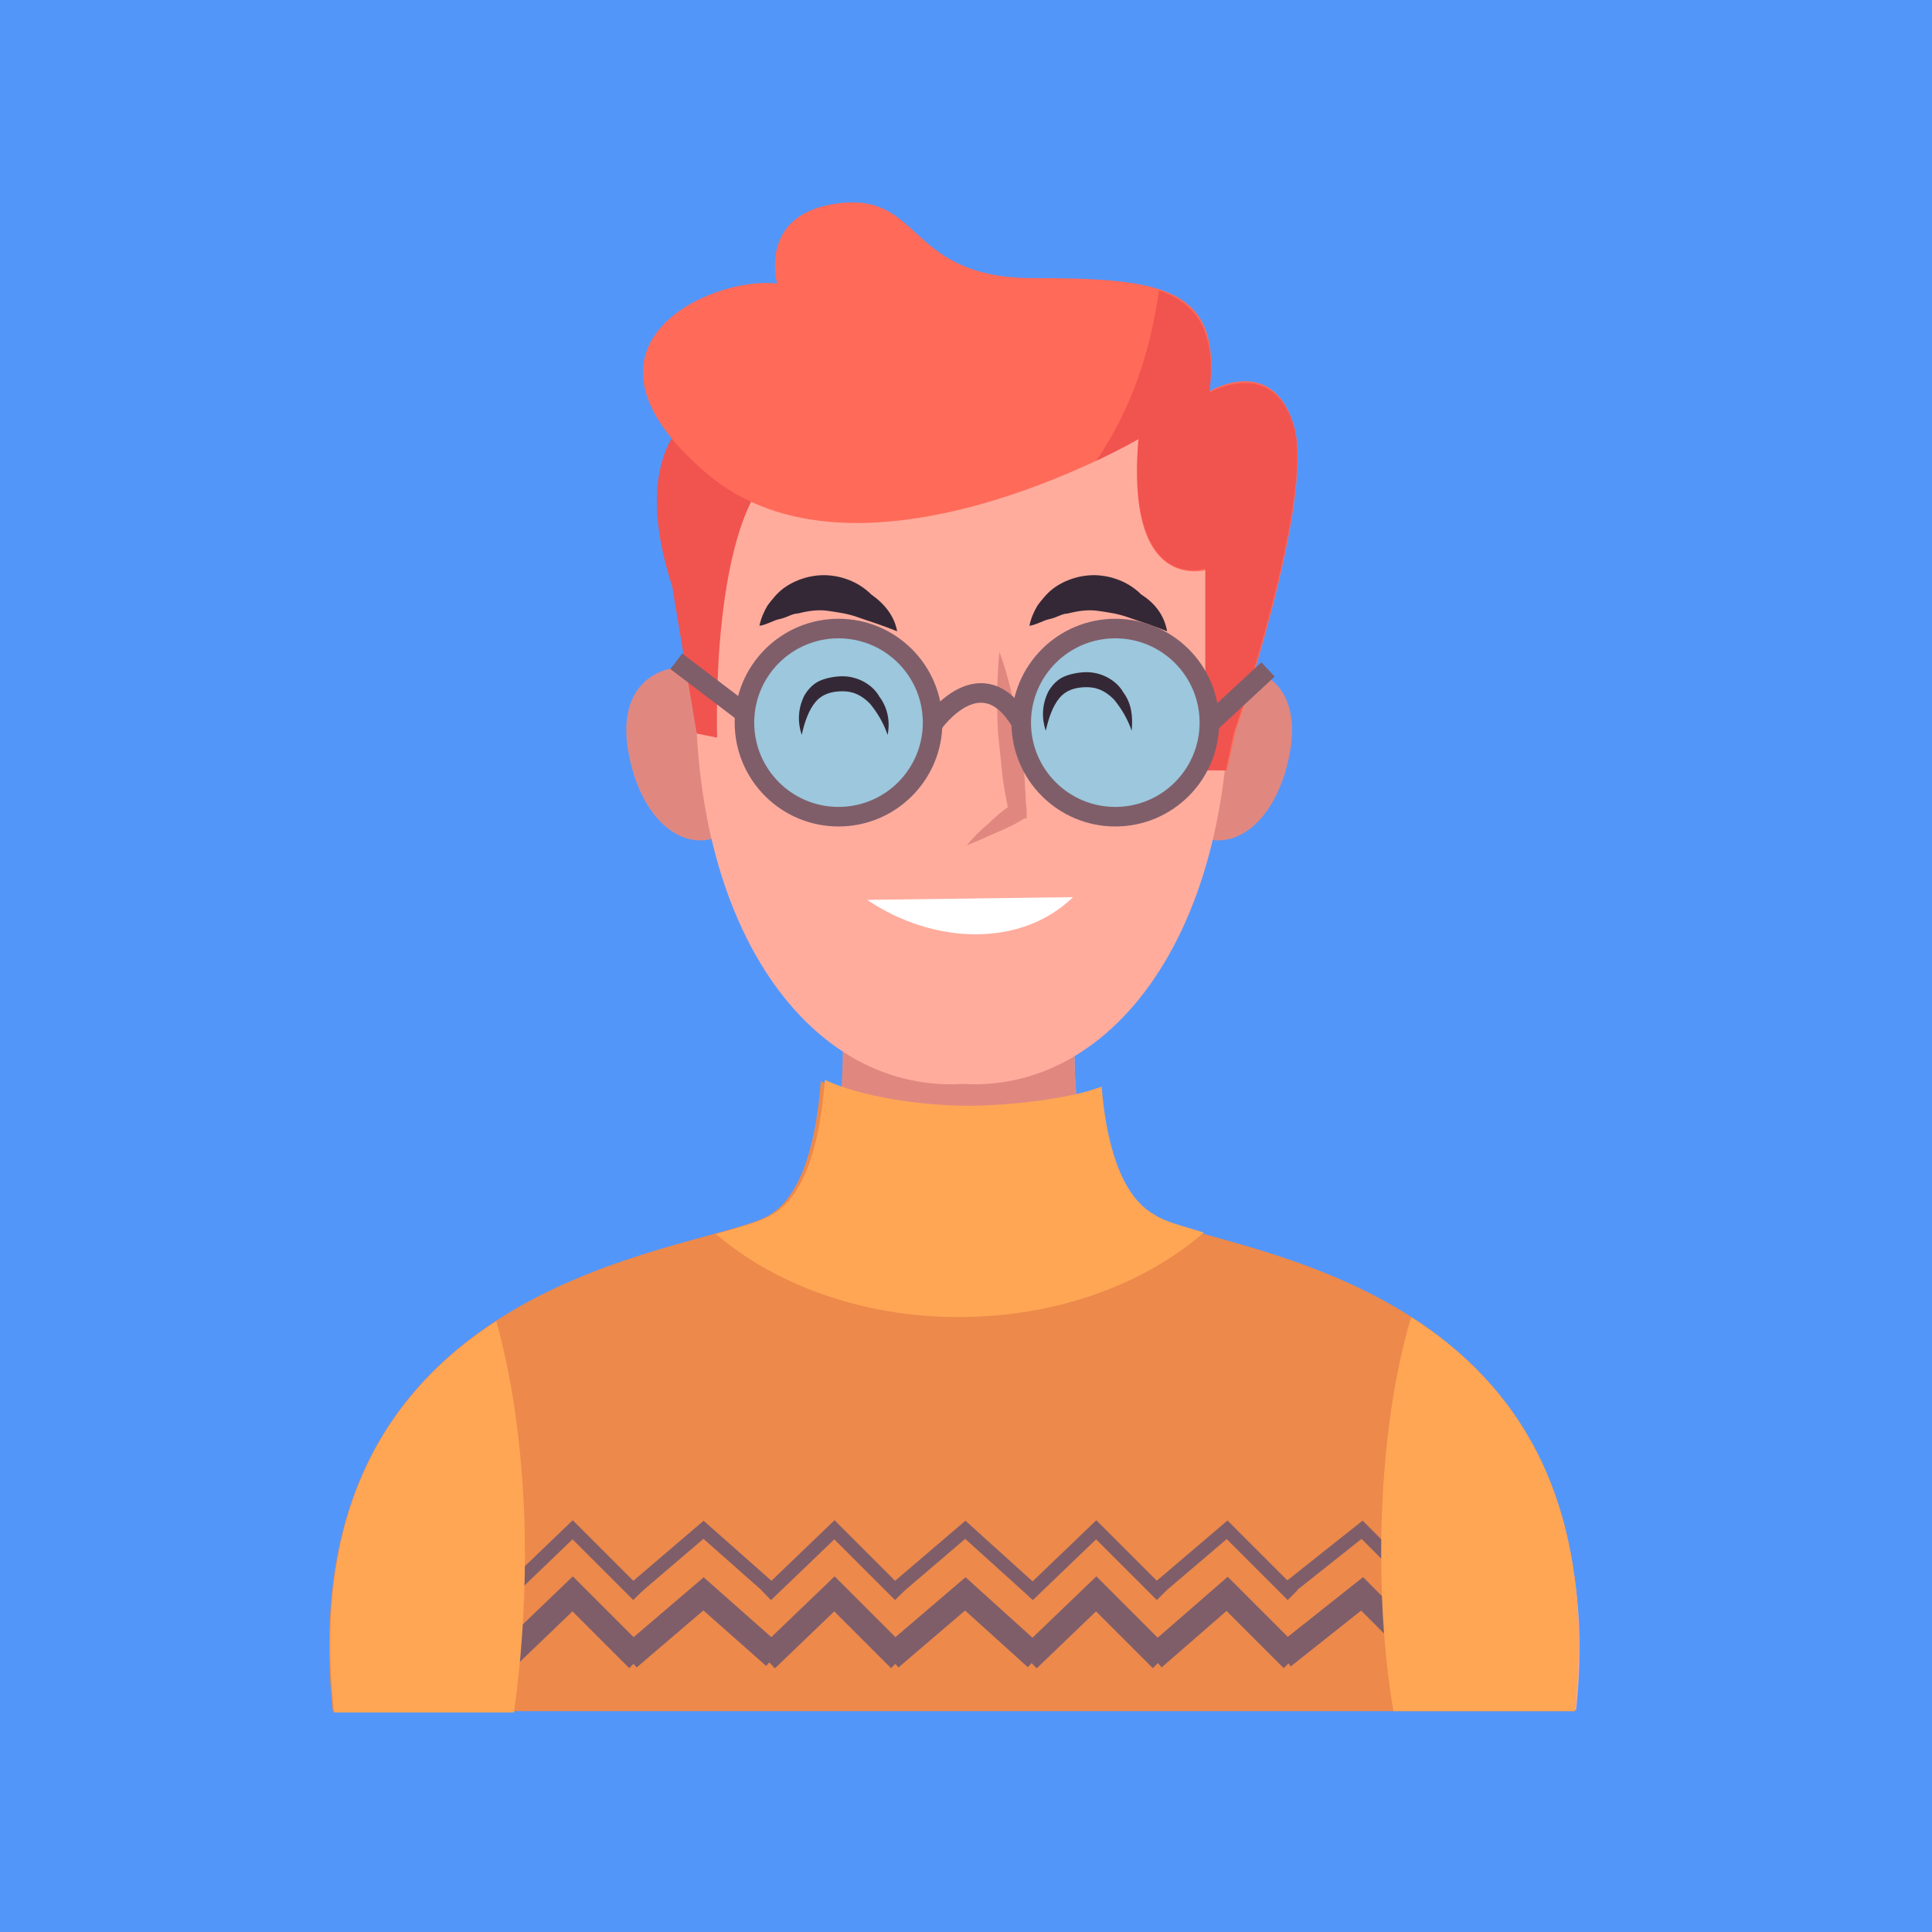 <?xml version="1.0" encoding="utf-8"?>
<!-- Generator: Adobe Illustrator 23.0.5, SVG Export Plug-In . SVG Version: 6.00 Build 0)  -->
<svg version="1.1" xmlns="http://www.w3.org/2000/svg" xmlns:xlink="http://www.w3.org/1999/xlink" x="0px" y="0px"
	 viewBox="0 0 141.7 141.7" style="enable-background:new 0 0 141.7 141.7;" xml:space="preserve">
<style type="text/css">
	.st0{fill:#5396F9;}
	.st1{display:none;}
	.st2{display:inline;}
	.st3{fill:#853F38;}
	.st4{fill:#A9534F;}
	.st5{fill:#FFAC9D;}
	.st6{fill:#E08880;}
	.st7{fill:#438584;}
	.st8{fill:#5CA9A5;}
	.st9{fill:#352836;}
	.st10{fill:#FFFFFF;}
	.st11{fill:#FFEDEE;}
	.st12{opacity:0.1;fill:#352836;}
	.st13{fill:#5996BF;}
	.st14{fill:#6CBBE6;}
	.st15{fill:#FFDEBF;}
	.st16{fill:#DCB9A2;}
	.st17{fill:#EC894B;}
	.st18{fill:#FFA655;}
	.st19{fill:none;stroke:#7F5E6A;stroke-width:1.833;stroke-miterlimit:10;}
	.st20{fill:none;stroke:#7F5E6A;stroke-miterlimit:10;}
	.st21{fill:#F1534F;}
	.st22{fill:#FF6A59;}
	.st23{fill:none;stroke:#7F5E6A;stroke-width:1.434;stroke-miterlimit:10;}
	.st24{fill:#9CC7DC;stroke:#7F5E6A;stroke-width:1.434;stroke-miterlimit:10;}
</style>
<g id="Layer_1">
	<rect x="0" y="0" class="st0" width="141.7" height="141.7"/>
	<g class="st1">
		<g class="st2">
			<g>
				<path class="st3" d="M61.8,78c0,0-9.7,6.1-4.4,15.4c5.3,9.3,41.8,6.7,23-15.4C64.8,59.7,61.8,78,61.8,78z"/>
			</g>
			<g>
				<path class="st3" d="M97.3,54.4c0,0-4.2,5.1-3.4,10.1c1.2,7.3-9.9,16.9-21.3,13.7s0.8-24.5,0.8-24.5L97.3,54.4z"/>
				<path class="st3" d="M44.1,54.4c0,0,4.2,5.1,3.4,10.1c-1.2,7.3,9.9,16.9,21.3,13.7s-0.8-24.5-0.8-24.5L44.1,54.4z"/>
				<path class="st4" d="M73,70.3c5.2,0.1,10.5-0.9,15.2-3.3c2.5-1.3,4.2-3,5.7-5c0.5-4.1,3.4-7.6,3.4-7.6l-23.8-0.6
					c0,0-5.2,9-5.7,16.2C69.6,70.2,71.3,70.3,73,70.3z"/>
				<path class="st4" d="M47.5,63.6c7.8,4.1,16.8,6.6,25.5,6.7c0.2,0,0.4,0,0.6,0c-0.3-7.2-5.7-16.6-5.7-16.6l-23.8,0.6
					C44.1,54.4,47.8,58.9,47.5,63.6z"/>
			</g>
		</g>
		<g class="st2">
			<g>
				<path class="st5" d="M83.4,88.6c-5.4-2.9-3.9-17.1-3.9-17.1l-8,0.5v-0.5l-0.9,0.3l-0.9-0.3V72l-8-0.5c0,0,1.5,14.1-3.9,17.1
					c-5.4,2.9-38.3,4.4-34.9,37.1h46.9h1.7h46.9C121.8,93,88.8,91.5,83.4,88.6z"/>
				<path class="st6" d="M60.6,84.9c6.4-1,12.8-1.9,19.2-3c-0.9-4.9-0.3-10.5-0.3-10.5l-8,0.5v-0.5l-0.9,0.3l-0.9-0.3V72l-8-0.5
					C61.7,71.5,62.6,79.7,60.6,84.9z"/>
			</g>
			<g>
				<path class="st7" d="M94.3,91.1c-4.7,4.3-11.6,7.2-19.5,8l-4.3,15.3l-2.3-15.2c-8.6-0.5-16.1-3.5-21.1-8.1
					c-11.1,3.6-27.4,11.3-25,34.6h47.7h1.8h47.7C121.8,102.4,105.5,94.7,94.3,91.1z"/>
				<g>
					<path class="st8" d="M68.9,103.1l-0.6-3.9c-8.6-0.5-16.1-3.5-21.1-8.1c-1.9,0.6-3.9,1.3-5.9,2.2
						C45.2,98.7,55.9,102.6,68.9,103.1z"/>
					<path class="st8" d="M100.9,93.6c-2.2-1-4.5-1.9-6.6-2.5c-4.7,4.3-11.6,7.2-19.5,8l-1.1,4C86.3,102.6,96.8,98.8,100.9,93.6z"/>
				</g>
				<path class="st8" d="M69.6,118.1c0,1,0.8,1.8,1.8,1.8s1.8-0.8,1.8-1.8c0-1-0.8-1.8-1.8-1.8S69.6,117.1,69.6,118.1z"/>
			</g>
		</g>
		<g class="st2">
			<g>
				<g>
					<path class="st6" d="M54.9,50.8c-1.6-4.9-5.3-3.8-5.7-3.7c-0.4,0-4.2,0.6-3.6,5.7c0.7,5.1,3.7,7.9,6.5,7.1
						C55,59.5,56.5,55.7,54.9,50.8z"/>
					<path class="st6" d="M86.5,50.8c1.6-4.9,5.3-3.8,5.7-3.7c0.4,0,4.2,0.6,3.6,5.7c-0.7,5.1-3.7,7.9-6.5,7.1
						C86.4,59.5,84.9,55.7,86.5,50.8z"/>
					<path class="st5" d="M51.1,43.4c2-21.5,18.3-20.3,19.8-20.1c1.5-0.2,17.9-1.4,19.8,20.1c2,21.6-7.7,35.8-19.8,35
						C58.7,79.1,49.1,65,51.1,43.4z"/>
				</g>
				<g>
					<path class="st4" d="M50.4,47.4c0,0-1.1,28.3,15.6,31.4C82.7,82,93,68.1,91.5,46l-2.1-0.2c0,0-1.4,22.4-6.4,22.6
						c-5.1,0.2,2.4-7-7.3-7.4c-9.7-0.4-14.5-3.7-15.3,4.5c-0.5,5.5-7.3-3.9-8.1-18.5C51.5,32.5,50.4,47.4,50.4,47.4z"/>
					<path class="st3" d="M53.1,53.5c-0.4-2-0.7-4.2-0.8-6.5c-0.8-14.6-1.9,0.4-1.9,0.4s-0.1,3.1,0.3,7.3
						C51.5,54.3,52.3,53.9,53.1,53.5z"/>
					<path class="st3" d="M91.5,53.7c0.2-2.4,0.2-5,0-7.7l-2.1-0.2c0,0-0.2,3.1-0.7,6.9C89.7,53,90.6,53.4,91.5,53.7z"/>
				</g>
			</g>
			<g>
				<g>
					<path class="st6" d="M73.7,45.9c0.7,2,1.1,3.9,1.4,5.9c0.1,1,0.3,2,0.4,3c0.1,1,0.2,2,0.2,3l0,0.4l-0.3,0.2
						c-0.7,0.4-1.3,0.7-2,1.1c-0.7,0.3-1.4,0.7-2.1,0.9c0.5-0.6,1.1-1.1,1.6-1.6c0.6-0.5,1.1-1,1.7-1.5L74.4,58c-0.2-1-0.4-2-0.5-3
						c-0.1-1-0.2-2-0.3-3C73.5,50,73.5,47.9,73.7,45.9z"/>
				</g>
				<g>
					<path class="st9" d="M86.3,44.3c-1.1-0.4-2-0.7-2.8-1c-0.9-0.3-1.6-0.5-2.4-0.5c-0.7-0.1-1.5,0-2.3,0.2
						c-0.4,0.1-0.8,0.3-1.3,0.4c-0.5,0.2-0.9,0.4-1.5,0.5c0.1-0.5,0.4-1.1,0.6-1.5c0.3-0.4,0.7-0.9,1.2-1.3c0.9-0.7,2.2-1.1,3.5-1
						c1.2,0.1,2.4,0.7,3.2,1.4C85.5,42.2,86.1,43.2,86.3,44.3z"/>
				</g>
				<g>
					<path class="st9" d="M66,44.3c-1.1-0.4-2-0.7-2.8-1c-0.9-0.3-1.6-0.5-2.4-0.5c-0.7-0.1-1.5,0-2.3,0.2c-0.4,0.1-0.8,0.3-1.3,0.4
						c-0.5,0.2-0.9,0.4-1.5,0.5c0.1-0.5,0.4-1.1,0.6-1.5c0.3-0.4,0.7-0.9,1.2-1.3c0.9-0.7,2.2-1.1,3.5-1c1.2,0.1,2.4,0.7,3.2,1.4
						C65.1,42.2,65.7,43.2,66,44.3z"/>
				</g>
				<g>
					<path class="st9" d="M65.3,52.1c-0.4-0.9-0.8-1.7-1.3-2.3c-0.6-0.6-1.3-0.9-2.1-0.9c-0.8,0-1.5,0.2-2.1,0.8
						c-0.5,0.6-0.8,1.5-1,2.4c-0.3-0.9-0.3-2,0.3-3c0.3-0.5,0.7-0.9,1.2-1.2c0.5-0.2,1.1-0.3,1.6-0.3c1.1,0,2.2,0.6,2.8,1.5
						C65.3,50.1,65.5,51.1,65.3,52.1z"/>
				</g>
				<g>
					<path class="st9" d="M83.6,51.8c-0.4-0.9-0.8-1.7-1.3-2.3c-0.6-0.6-1.3-0.9-2.1-0.9c-0.8,0-1.5,0.2-2.1,0.8
						c-0.5,0.6-0.8,1.5-1,2.4c-0.3-0.9-0.3-2,0.3-3c0.3-0.5,0.7-0.9,1.2-1.2c0.5-0.2,1.1-0.3,1.6-0.3c1.1,0,2.2,0.6,2.8,1.5
						C83.6,49.8,83.8,50.8,83.6,51.8z"/>
				</g>
				<path class="st10" d="M79.3,64.4c-3.9,3.8-10.5,3.6-15.5,0.2"/>
			</g>
			<g>
				<g>
					<path class="st3" d="M71.2,26.3c0,0-11.8-2.1-13.7,5.3c-1.9,7.4,0.8,17.3-7.8,15.8c0,0-6.3,1.3-2.3,11.2
						c0,0-11.9-11.4-4.9-19.6c5.7-6.7,3.4-21.3,17.3-23.6C73.8,13.1,71.2,23.6,71.2,26.3z"/>
				</g>
				<g>
					<path class="st4" d="M71.2,26.3c0,0-11.8-2.1-13.7,5.3c-1.9,7.4,0.8,17.3-7.8,15.8c0,0-6.3,1.3-2.3,11.2
						c0,0-11.9-11.4-4.9-19.6c5.7-6.7,3.4-21.3,17.3-23.6C73.8,13.1,71.2,23.6,71.2,26.3z"/>
				</g>
				<g>
					<path class="st4" d="M70.1,26.3c0,0,11.8-2.1,13.7,5.3c1.9,7.4-0.8,17.3,7.8,15.8c0,0,6.3,1.3,2.3,11.2c0,0,11.9-11.4,4.9-19.6
						c-5.7-6.7-3.4-21.3-17.3-23.6C67.6,13.1,70.1,23.6,70.1,26.3z"/>
				</g>
				<g>
					<g>
						<path class="st4" d="M69.9,24.1c1.7,0,3.3,0.1,4.9,0.4c1.6,0.3,3.2,0.7,4.7,1.5c1.5,0.7,3,1.8,4,3.4c0.5,0.8,0.8,1.7,1,2.5
							c0.2,0.9,0.2,1.6,0.3,2.5c0.2,3.2-0.3,6.3-0.2,9.3c0.1,1.4,0.3,2.9,1.3,3.9c0.9,1,2.5,1.2,4,1.2l0,0l0,0
							c0.5,0.1,0.9,0.2,1.4,0.4c0.4,0.2,0.9,0.4,1.2,0.7c0.4,0.3,0.7,0.7,0.9,1.1c0.2,0.4,0.2,0.9,0.2,1.4c0-0.9-0.5-1.8-1.3-2.2
							c-0.7-0.5-1.6-0.7-2.5-0.7l0.1,0c-0.8,0.1-1.6,0.1-2.4,0c-0.8-0.1-1.7-0.4-2.4-1c-0.7-0.6-1.2-1.4-1.5-2.1
							c-0.3-0.8-0.5-1.6-0.6-2.4c-0.4-3.2-0.2-6.3-0.5-9.2c-0.1-0.7-0.2-1.5-0.3-2.1c-0.2-0.6-0.4-1.2-0.8-1.7
							c-0.7-1-1.8-1.8-3.1-2.4c-2.5-1.1-5.6-1.5-8.4-1.5L69.9,24.1z"/>
					</g>
				</g>
			</g>
		</g>
	</g>
	<g class="st1">
		<g class="st2">
			<g>
				<path class="st4" d="M82.9,90.5c-5.1-2.8-3.7-16.2-3.7-16.2l-7.6,0.5v-0.5l-0.8,0.2l-0.8-0.2v0.5l-7.6-0.5
					c0,0,1.4,13.4-3.7,16.2c-5.1,2.8-35.1,4.2-31.9,35.1h43.2h1.6h43.2C118,94.7,88,93.3,82.9,90.5z"/>
				<path class="st3" d="M61.2,87.1c6.1-0.9,12.2-1.8,18.2-2.8c-0.9-4.6-0.3-9.9-0.3-9.9l-7.6,0.5v-0.5l-0.8,0.2l-0.8-0.2v0.5
					l-7.6-0.5C62.3,74.3,63.1,82.1,61.2,87.1z"/>
			</g>
			<g>
				<g>
					<path class="st11" d="M89.3,91.8c-2.7,7.1-10,12.2-18.5,12.2s-15.8-5.1-18.5-12.2c-10.5,2.9-28.9,9-26.3,33.8h44h1.7h44
						C118.2,100.8,99.7,94.7,89.3,91.8z"/>
					<path class="st12" d="M108.4,101.5c-11.2,7.3-24.8,10.1-37.4,14.1c-11.8,3.8-23.8,7-35.8,10h80.3
						C116.8,114.1,113.4,106.5,108.4,101.5z"/>
				</g>
				<g>
					<g>
						<path class="st13" d="M91,92.3v33.3h24.5C118,102.2,101.7,95.4,91,92.3z"/>
						<path class="st13" d="M50.3,92.3c-10.6,3.1-26.8,9.9-24.3,33.3h24.3V92.3z"/>
					</g>
					<path class="st14" d="M50.6,92.3v33.3c0,0-12.3-20.9-11.7-28.1S49.4,89.9,50.6,92.3z"/>
					<path class="st14" d="M90.4,92.3v33.3c0,0,12.3-20.9,11.7-28.1C101.5,90.3,91.6,89.9,90.4,92.3z"/>
				</g>
			</g>
		</g>
		<g class="st2">
			<g>
				<path class="st3" d="M55.9,54.7c-1.5-4.6-5-3.6-5.4-3.5c-0.3,0-4,0.6-3.4,5.4c0.6,4.9,3.5,7.5,6.1,6.7
					C55.9,63,57.4,59.4,55.9,54.7z"/>
				<path class="st3" d="M85.8,54.7c1.5-4.6,5-3.6,5.4-3.5c0.3,0,4,0.6,3.4,5.4c-0.6,4.9-3.5,7.5-6.1,6.7
					C85.7,63,84.3,59.4,85.8,54.7z"/>
				<path class="st4" d="M52.2,47.7C54.1,27.3,69.6,28.4,71,28.6c1.5-0.2,17-1.3,18.8,19.1c1.9,20.5-7.3,33.9-18.8,33.1
					C59.5,81.6,50.4,68.2,52.2,47.7z"/>
			</g>
			<g>
				<g>
					<path class="st3" d="M73.7,50.1c0.7,1.8,1.1,3.7,1.4,5.6c0.1,0.9,0.3,1.9,0.4,2.9c0.1,1,0.1,1.9,0.2,2.9l0,0.5L75.3,62
						c-0.6,0.4-1.3,0.7-1.9,1c-0.7,0.3-1.3,0.6-2,0.9c0.5-0.6,1-1.1,1.5-1.6c0.5-0.5,1.1-1,1.6-1.4l-0.3,0.6
						c-0.2-0.9-0.4-1.9-0.5-2.8c-0.1-0.9-0.2-1.9-0.3-2.9C73.4,53.9,73.4,52,73.7,50.1z"/>
				</g>
				<path class="st10" d="M78.9,67.6c-3.7,3.6-9.9,3.4-14.7,0.2"/>
				<g>
					<path class="st9" d="M85.6,48.5l-2.7-0.9c-0.8-0.3-1.5-0.4-2.2-0.5c-0.7-0.1-1.3,0-2.1,0.2c-0.4,0-0.8,0.2-1.2,0.3
						c-0.4,0.1-0.9,0.3-1.4,0.5c0.1-0.5,0.3-1,0.6-1.5c0.3-0.4,0.6-0.9,1.1-1.2c0.9-0.7,2.1-1.1,3.3-1c1.2,0.1,2.3,0.6,3.1,1.4
						C84.8,46.6,85.4,47.5,85.6,48.5z"/>
				</g>
				<g>
					<path class="st9" d="M66.3,48.5l-2.7-0.9c-0.8-0.3-1.5-0.4-2.2-0.5c-0.7-0.1-1.3,0-2.1,0.2c-0.4,0-0.8,0.2-1.2,0.3
						c-0.4,0.1-0.9,0.3-1.4,0.5c0.1-0.5,0.3-1,0.6-1.5c0.3-0.4,0.6-0.9,1.1-1.2c0.9-0.7,2.1-1.1,3.3-1c1.2,0.1,2.3,0.6,3.1,1.4
						C65.5,46.6,66.1,47.5,66.3,48.5z"/>
				</g>
				<g>
					<path class="st9" d="M65.7,55.9c-0.3-0.8-0.7-1.6-1.3-2.2c-0.5-0.6-1.2-0.9-2-0.8c-0.8,0-1.4,0.2-1.9,0.7
						c-0.5,0.6-0.8,1.4-1,2.3c-0.3-0.9-0.3-1.9,0.2-2.8c0.2-0.5,0.7-0.9,1.2-1.1c0.5-0.2,1-0.3,1.6-0.3c1,0,2.2,0.6,2.7,1.5
						C65.7,54,65.9,55,65.7,55.9z"/>
				</g>
				<g>
					<path class="st9" d="M83.1,55.7c-0.3-0.8-0.7-1.6-1.3-2.2c-0.5-0.6-1.2-0.9-2-0.8c-0.8,0-1.4,0.2-1.9,0.7
						c-0.5,0.6-0.8,1.4-1,2.3c-0.3-0.9-0.3-1.9,0.2-2.8c0.2-0.5,0.7-0.9,1.2-1.1c0.5-0.2,1-0.3,1.6-0.3c1,0,2.2,0.6,2.7,1.5
						C83.1,53.7,83.2,54.7,83.1,55.7z"/>
				</g>
			</g>
			<g>
				<path class="st15" d="M90.6,32c-1-4.2-3.5-5.2-4.7-5.5c-0.7-10.8-29.5-12.7-29.8-10.7c-0.4,2.2,10.2,5.8,10.2,5.8s-19-5-18-0.6
					c0.8,3.6,8.5,3.2,11.3,2.9c-4,0.5-17.7,2.7-11.5,8.9c0.5,0.5,1.1,0.9,1.6,1.3c-0.6,7.7,1.7,25.7,1.7,25.7H53l-0.6-12.4
					c3.1-0.6,4.5-8,5-11.2c5.2,0.1,10.5-1.7,12.5-2.4c-1.2,0.5-3,1.8-1,3.7c2.1,1.9,9.5-0.4,13.2-1.8c0.7,2.9,2.9,11.1,6.2,11.8
					l-0.6,12.4h1.6C89.2,59.7,92,37.6,90.6,32z"/>
				<path class="st16" d="M90.6,32c-1-4.2-3.5-5.2-4.7-5.5c-0.1-2-1.2-3.6-2.9-5.1c-0.9,7.3-6.2,13.5-13,16.5
					c2.9,0.7,8.8-1.2,12-2.3c0.7,2.9,2.9,11.1,6.2,11.8l-0.6,12.4h1.6C89.2,59.7,92,37.6,90.6,32z"/>
			</g>
		</g>
	</g>
	<g>
		<g>
			<g>
				<path class="st5" d="M82.8,89.4C77.5,86.6,79,72.8,79,72.8l-7.8,0.5v-0.5L70.3,73l-0.8-0.3v0.5l-7.8-0.5c0,0,1.4,13.8-3.8,16.6
					c-5.2,2.9-36.1,4.3-32.8,36.1h44.4h1.7h44.4C118.9,93.7,88,92.3,82.8,89.4z"/>
				<path class="st6" d="M60.5,85.8C66.8,84.9,73,84,79.3,83C78.4,78.2,79,72.8,79,72.8l-7.8,0.5v-0.5L70.3,73l-0.8-0.3v0.5
					l-7.8-0.5C61.6,72.8,62.5,80.8,60.5,85.8z"/>
			</g>
			<g>
				<path class="st17" d="M84.4,89.2c-2.6-1.4-3.6-5.6-3.9-9.4c-2.3,0.9-6.9,1.4-9.8,1.4c-3.5,0-8-0.7-10.5-1.9
					c-0.3,3.9-1.2,8.4-3.9,9.9C51,92,21.1,93.5,24.4,125.5h44.7h1.7h44.7C118.9,93.5,89.7,92,84.4,89.2z"/>
				<path class="st18" d="M70.3,96.6c7.2,0,13.6-2.4,18-6.2c-1.6-0.5-2.9-0.8-3.6-1.3c-2.6-1.4-3.6-5.6-3.9-9.4
					c-2.3,0.9-6.9,1.4-9.8,1.4c-3.5,0-8-0.7-10.5-1.9c-0.3,3.9-1.2,8.4-3.9,9.9c-0.8,0.5-2.3,0.9-4.1,1.4
					C56.8,94.2,63.2,96.6,70.3,96.6z"/>
				<g>
					<polyline class="st19" points="37,121.7 42,116.9 46.8,121.7 					"/>
					<polyline class="st19" points="94.1,121.5 99.9,116.9 104.7,121.7 					"/>
					<polyline class="st19" points="84.6,121.6 90,116.9 94.8,121.7 					"/>
					<polyline class="st19" points="75.4,121.7 80.4,116.9 85.2,121.7 					"/>
					<polyline class="st19" points="65.3,121.6 70.8,116.9 76,121.6 					"/>
					<polyline class="st19" points="56.2,121.7 61.2,116.9 66,121.7 					"/>
					<polyline class="st19" points="46.1,121.6 51.6,116.9 56.8,121.5 					"/>
				</g>
				<g>
					<polyline class="st20" points="37,117 42,112.2 46.8,117 					"/>
					<polyline class="st20" points="94.1,116.8 99.9,112.2 104.7,117 					"/>
					<polyline class="st20" points="84.6,116.8 90,112.2 94.8,117 					"/>
					<polyline class="st20" points="75.4,117 80.4,112.2 85.2,117 					"/>
					<polyline class="st20" points="65.3,116.9 70.8,112.2 76,116.9 					"/>
					<polyline class="st20" points="56.2,117 61.2,112.2 66,117 					"/>
					<polyline class="st20" points="46.1,116.9 51.6,112.2 56.8,116.8 					"/>
				</g>
				<path class="st18" d="M38.5,114c0-6.5-0.8-12.5-2.1-17.1c-7.4,4.8-13.6,13.1-11.9,28.7h13.2C38.2,122,38.5,118.1,38.5,114z"/>
				<path class="st18" d="M103.5,96.6c-1.4,4.7-2.2,10.7-2.2,17.4c0,4.1,0.3,8,0.9,11.5h13.3C117.2,109.7,110.9,101.3,103.5,96.6z"
					/>
			</g>
		</g>
		<g>
			<g>
				<path class="st6" d="M55,52.6c-1.5-4.8-5.2-3.7-5.5-3.6c-0.4,0-4.1,0.6-3.5,5.6c0.7,5,3.6,7.7,6.3,6.9
					C55.1,61.1,56.6,57.4,55,52.6z"/>
				<path class="st6" d="M85.7,52.6c1.5-4.8,5.2-3.7,5.5-3.6c0.4,0,4.1,0.6,3.5,5.6c-0.7,5-3.6,7.7-6.3,6.9
					C85.7,61.1,84.2,57.4,85.7,52.6z"/>
				<path class="st5" d="M51.3,45.4c1.9-20.9,17.8-19.8,19.3-19.6c1.5-0.2,17.4-1.3,19.3,19.6c1.9,21.1-7.5,34.8-19.3,34.1
					C58.7,80.2,49.3,66.4,51.3,45.4z"/>
			</g>
			<g>
				<path class="st21" d="M50.5,30.7c0,0-4.3,2.8-1.2,12.3l1.8,10.8l1.5,0.3c0,0-0.6-16.3,4.6-20S50.5,30.7,50.5,30.7z"/>
				<path class="st22" d="M83.5,32.2c0,0-20.6,12-31.7,2.5s0.6-14.5,5.2-13.9c0,0-1.5-5.2,4.6-5.9s4.9,5.5,14.2,5.5
					s13.9,0.6,12.9,8.3c0,0,4.6-2.8,6.2,2.5s-4.3,22.5-4.3,22.5l-0.6,2.8h-1.5V41.8C88.4,41.8,82.5,43.6,83.5,32.2z"/>
				<path class="st21" d="M94.9,31.3c-1.5-5.2-6.2-2.5-6.2-2.5c0.5-4.4-0.8-6.5-3.7-7.5c-0.6,4.4-2,8.7-4.6,12.5
					c1.9-0.9,3.1-1.6,3.1-1.6c-0.9,11.4,4.9,9.5,4.9,9.5v14.8h1.5l0.6-2.8C90.5,53.8,96.4,36.5,94.9,31.3z"/>
			</g>
			<g>
				<g>
					<path class="st6" d="M73.3,47.8c0.7,1.9,1.1,3.8,1.4,5.8c0.1,1,0.3,1.9,0.4,2.9c0.1,1,0.1,2,0.2,3l0,0.5L75,60.1
						c-0.6,0.4-1.3,0.7-2,1c-0.7,0.3-1.3,0.6-2.1,0.9c0.5-0.6,1-1.1,1.6-1.6c0.5-0.5,1.1-1,1.7-1.4L74,59.6c-0.2-1-0.4-1.9-0.5-2.9
						c-0.1-1-0.2-2-0.3-2.9C73.1,51.8,73.1,49.8,73.3,47.8z"/>
				</g>
				<path class="st10" d="M78.7,65.8c-3.8,3.7-10.2,3.5-15.1,0.2"/>
				<g>
					<path class="st9" d="M85.6,46.3c-1-0.4-1.9-0.7-2.8-1c-0.8-0.3-1.6-0.4-2.3-0.5c-0.7-0.1-1.4,0-2.2,0.2c-0.4,0-0.8,0.3-1.3,0.4
						c-0.5,0.1-0.9,0.4-1.5,0.5c0.1-0.5,0.3-1,0.6-1.5c0.3-0.4,0.7-0.9,1.1-1.2c0.9-0.7,2.2-1.1,3.4-1c1.2,0.1,2.3,0.6,3.1,1.4
						C84.8,44.3,85.4,45.2,85.6,46.3z"/>
				</g>
				<g>
					<path class="st9" d="M65.8,46.3c-1-0.4-1.9-0.7-2.8-1c-0.8-0.3-1.6-0.4-2.3-0.5c-0.7-0.1-1.4,0-2.2,0.2c-0.4,0-0.8,0.3-1.3,0.4
						c-0.5,0.1-0.9,0.4-1.5,0.5c0.1-0.5,0.3-1,0.6-1.5c0.3-0.4,0.7-0.9,1.1-1.2c0.9-0.7,2.2-1.1,3.4-1c1.2,0.1,2.3,0.6,3.1,1.4
						C64.9,44.3,65.6,45.2,65.8,46.3z"/>
				</g>
				<path class="st23" d="M49.6,48.5l5.4,4.1L68.5,53c0,0,3.5-4.9,6.4,0h13.9l4.2-3.9"/>
				<circle class="st24" cx="61.5" cy="53" r="6.9"/>
				<circle class="st24" cx="81.8" cy="53" r="6.9"/>
				<g>
					<path class="st9" d="M65.1,53.9c-0.3-0.9-0.8-1.7-1.3-2.3c-0.6-0.6-1.2-0.9-2-0.9c-0.8,0-1.5,0.2-2,0.8c-0.5,0.6-0.8,1.5-1,2.4
						c-0.3-0.9-0.3-1.9,0.2-2.9c0.3-0.5,0.7-0.9,1.2-1.1c0.5-0.2,1.1-0.3,1.6-0.3c1.1,0,2.2,0.6,2.7,1.5
						C65.1,51.9,65.3,52.9,65.1,53.9z"/>
				</g>
				<g>
					<path class="st9" d="M83,53.6c-0.3-0.9-0.8-1.7-1.3-2.3c-0.6-0.6-1.2-0.9-2-0.9c-0.8,0-1.5,0.2-2,0.8c-0.5,0.6-0.8,1.5-1,2.4
						c-0.3-0.9-0.3-1.9,0.2-2.9c0.3-0.5,0.7-0.9,1.2-1.1c0.5-0.2,1.1-0.3,1.6-0.3c1.1,0,2.2,0.6,2.7,1.5C83,51.6,83.1,52.6,83,53.6z
						"/>
				</g>
			</g>
		</g>
	</g>
</g>
<g id="Layer_2">
</g>
</svg>
